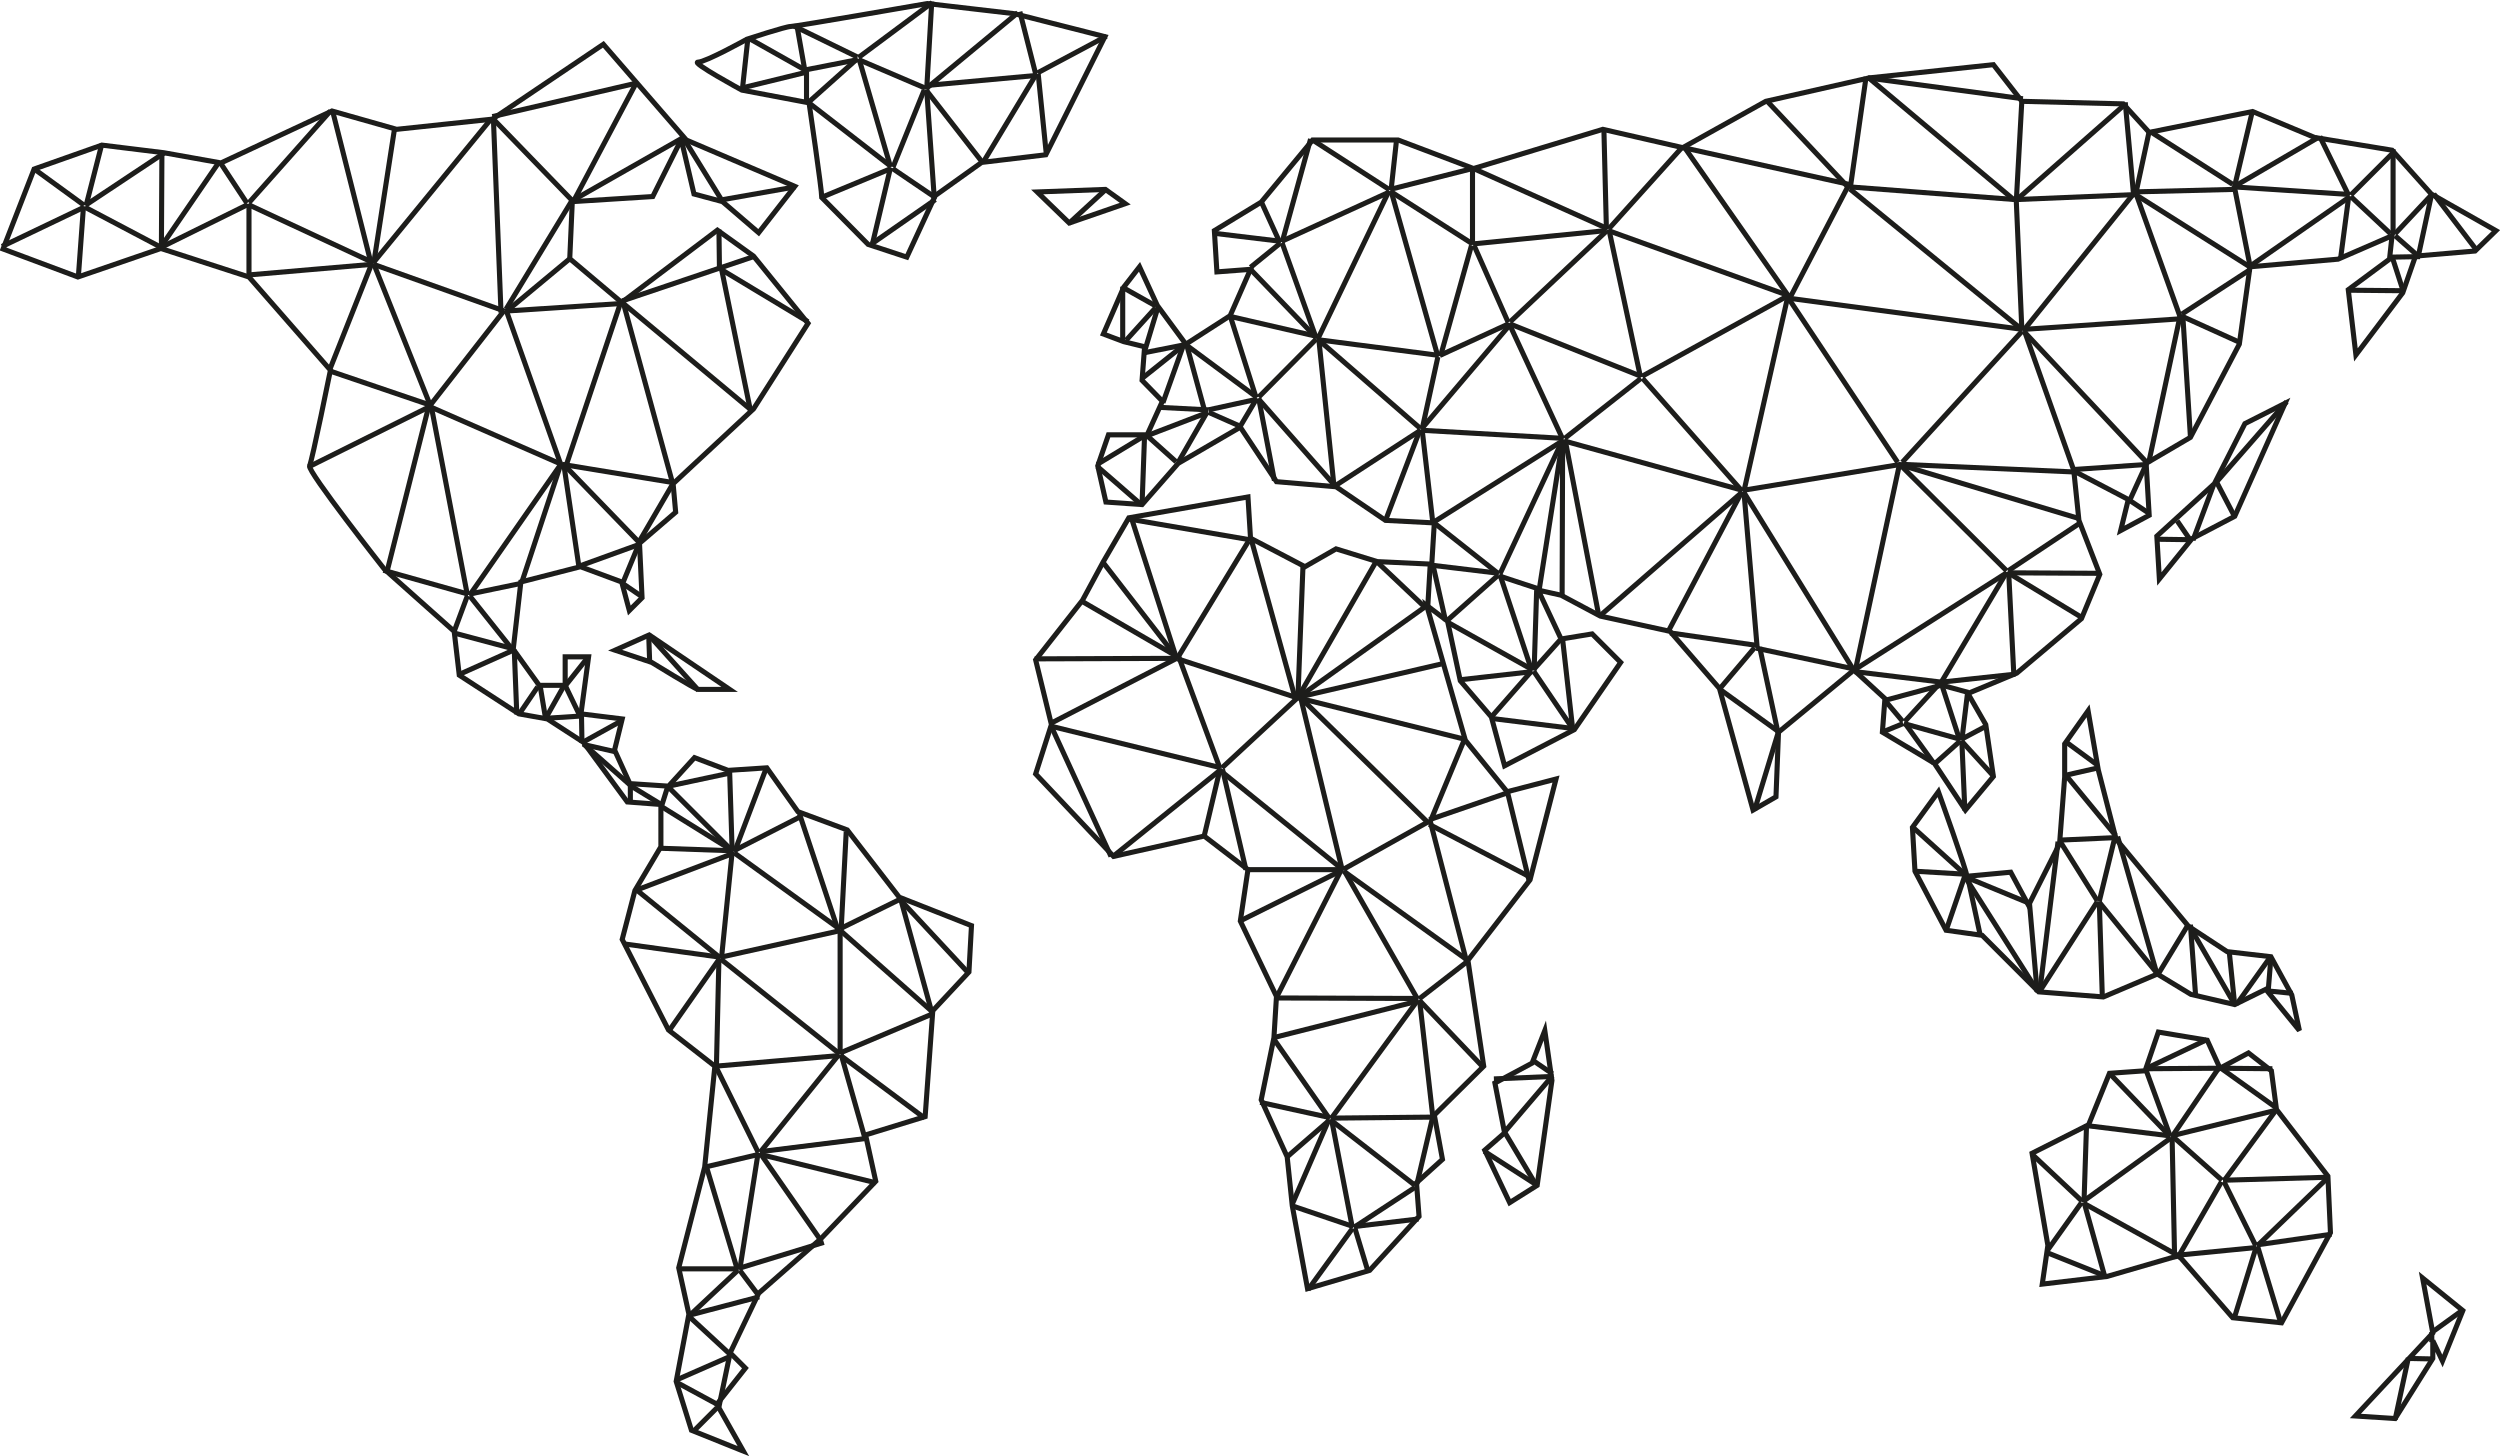 <?xml version="1.0" encoding="utf-8"?>
<!-- Generator: Adobe Illustrator 22.1.0, SVG Export Plug-In . SVG Version: 6.00 Build 0)  -->
<svg version="1.1" id="Layer_1" xmlns="http://www.w3.org/2000/svg" xmlns:xlink="http://www.w3.org/1999/xlink" x="0px" y="0px"
	 viewBox="0 0 491 286" style="enable-background:new 0 0 491 286;" xml:space="preserve">
<style type="text/css">
	.st0{clip-path:url(#SVGID_2_);fill:none;stroke:#1D1D1B;}
	.st1{fill:none;stroke:#1D1D1B;}
	.st2{clip-path:url(#SVGID_4_);fill:none;stroke:#1D1D1B;}
	.st3{clip-path:url(#SVGID_6_);fill:none;stroke:#1D1D1B;}
	.st4{clip-path:url(#SVGID_8_);fill:none;stroke:#1D1D1B;}
	.st5{clip-path:url(#SVGID_10_);fill:none;stroke:#1D1D1B;}
	.st6{clip-path:url(#SVGID_12_);fill:none;stroke:#1D1D1B;}
</style>
<g>
	<defs>
		<rect id="SVGID_1_" width="491" height="286"/>
	</defs>
	<clipPath id="SVGID_2_">
		<use xlink:href="#SVGID_1_"  style="overflow:visible;"/>
	</clipPath>
	<path class="st0" d="M146,285l-10.2-4.1l-3-9.6l2.5-13.2l-2-9.1l5.1-19.8l2-19.8l-9.1-7.1l-9.1-17.8l2.5-9.6l5.1-8.6V158l-6.6-0.5
		l-8.6-11.7l-7.1-4.6l-5.6-1l-11.7-7.6l-1-8.6l-13.7-12.2c0,0-15.2-19.3-14.7-20.3c0.5-1,4.1-18.8,4.1-18.8L48.9,54.4l-17.3-5.6
		l-16.3,5.6L0.6,48.9l6.1-15.7L20,28.5l12.2,1.5l11.2,2l21.8-10.2l12.7,3.6l18.8-2l21.8-14.7l16.3,18.8l21.3,9.1l-7.1,9.1l-7.1-6.1
		l-5.6-1.5l-2.5-10.7l-5.6,11.2l-15.8,1l-0.5,11.2l10.2,8.6l18.8-14.2l7.1,5.1l10.7,13.2L148,80.3l-15.8,14.7l0.5,5.6l-7.1,6.1
		l0.5,10.7l-2.5,2.5l-1.5-5.6l-8.1-3l-11.7,3l-1.5,13.2l5.1,7.1h5.1v-5.6h4.6l-1.5,11.2l8.1,1l-1.5,6.1l3,6.6l7.6,0.5l5.1-5.6
		l6.6,2.5l7.6-0.5l6.1,8.6l9.7,3.6l10.2,13.2l14.2,5.6l-0.5,9.1l-7.1,7.6l-1.5,20.8l-11.7,3.6l2,9.1l-10.7,11.2L149,254l-5.6,11.7
		l3,3l-5.6,7.1L146,285z"/>
	<path class="st0" d="M161.4,38.8c0-1.5-2.5-18.6-2.5-18.6l-13.2-2.5c0,0-10.1-5.5-8.6-5.5c1.5,0,9.6-4.5,9.6-4.5s7.6-2.5,8.6-2.5
		c1,0,26.8-4.5,26.8-4.5l17.2,2l17.7,4.5l-11.6,23.2l-12.6,1.5l-9.1,6.5l-5.6,12.1l-7.6-2.5L161.4,38.8z"/>
</g>
<polygon class="st1" points="203.7,37.7 210,43.8 221,40 217.1,37.2 "/>
<g>
	<defs>
		<rect id="SVGID_3_" width="491" height="286"/>
	</defs>
	<clipPath id="SVGID_4_">
		<use xlink:href="#SVGID_3_"  style="overflow:visible;"/>
	</clipPath>
	<path class="st2" d="M120.8,127.7l7.2,2.4c0,0,8.6,5.3,9.1,5.3h6.2l-15.8-10.7L120.8,127.7z"/>
</g>
<polygon class="st1" points="295.5,222.5 291.6,225.9 296.5,236.2 301.9,232.8 304.8,212.2 303.4,202.4 300.9,208.8 293.6,212.7 "/>
<polygon class="st1" points="462.6,278.1 477.8,261.8 475.8,251 483.7,257.4 479.7,267.3 477.8,263.3 477.8,266.8 470.4,278.6 "/>
<g>
	<defs>
		<rect id="SVGID_5_" width="491" height="286"/>
	</defs>
	<clipPath id="SVGID_6_">
		<use xlink:href="#SVGID_5_"  style="overflow:visible;"/>
	</clipPath>
	<path class="st3" d="M386.3,172.1c0-1-5.6-16.6-5.6-16.6l-5.1,7l0.5,8.6l6.1,11.6l7.1,1l11.1,11.1l12.7,1l10.6-4.5l6.6,4l8.6,2
		l6.1-3l6.6,8.1l-1.5-7l-4.1-7.5l-8.6-1l-7.6-5l-14.2-17.1l-3.5-13.6l-2-11.6l-4.6,6.5v6.5l-1,13.1l-6.1,12.1l-3.5-6.5L386.3,172.1z
		"/>
</g>
<polygon class="st1" points="399.1,226.5 402.2,244.6 401.1,252.2 413.8,250.7 427.9,246.6 438.5,258.8 448.1,259.8 457.7,242.1 
	457.2,231 447.1,217.9 446.1,210.3 441.6,206.8 436,209.8 433.5,204.3 423.9,202.7 421.3,210.3 414.3,210.8 410.2,220.9 "/>
<polygon class="st1" points="424.1,113.7 423.6,105.3 434.9,95 440.9,83.2 448.8,79.2 438.9,101.4 430.5,105.8 "/>
<g>
	<defs>
		<rect id="SVGID_7_" width="491" height="286"/>
	</defs>
	<clipPath id="SVGID_8_">
		<use xlink:href="#SVGID_7_"  style="overflow:visible;"/>
	</clipPath>
	<polygon class="st4" points="462.7,69.7 461.2,56.9 469.3,50.9 469.8,46.3 459.2,50.9 441.9,52.4 439.8,67.6 430.2,85.9 421.5,91 
		422.1,101.2 416.5,104.2 418,98.1 407.3,92.5 408.3,102.2 412.4,112.8 408.8,121.5 396.1,132.2 386.5,136.2 390,142.3 391.5,152.5 
		386,159.1 379.9,149.9 369.7,143.8 370.2,137.2 364.1,131.6 349.3,143.8 348.8,156.5 344.3,159.1 337.7,135.2 328,124 314.3,121 
		306.6,116.9 302.1,115.9 306.6,125.5 312.7,124.5 318.3,130.1 309.2,143.3 295.5,150.4 292.9,140.8 286.8,133.7 284.3,122 
		280.2,118.9 287.8,145.4 296,155.5 305.6,153 300.5,172.8 288.3,188.6 291.4,209.4 281.7,219 283.3,227.7 278.2,232.3 278.7,238.9 
		269,249.5 256.8,253.1 253.8,236.8 252.8,227.2 247.7,216 250.2,203.8 250.7,195.7 243.6,180.9 245.1,170.8 236.5,164.2 
		218.7,168.2 203.4,152 206.5,142.3 203.4,129.6 212.6,117.9 216.7,110.3 221.7,101.7 245.1,97.6 245.6,105.7 256.3,111.3 
		262.4,107.8 270.5,110.3 281.2,110.8 281.7,102.7 272.1,102.2 262.4,95.6 250.7,94.6 243.6,83.9 231.4,91 224.3,99.1 217.2,98.6 
		215.6,91.5 217.7,85.4 225.3,85.4 228.3,78.8 224.3,74.7 224.8,68.1 220.7,67.1 216.7,65.6 220.7,56.4 223.8,52.4 227.3,60 
		232.9,67.6 241.6,62 245.6,52.9 239,53.4 238.5,45.3 247.7,39.7 257.8,27.5 274.6,27.5 289.4,33.1 314.8,25.4 330.5,29 346.8,19.9 
		367.1,15.3 391.5,12.7 397.1,19.9 417,20.4 422.1,26 442.4,21.9 454.6,27 469.8,29.5 477.5,38.1 490.2,45.3 486.1,49.3 474.4,50.3 
		471.9,57.5 	"/>
</g>
<line class="st1" x1="136.1" y1="281.2" x2="140.8" y2="276.5"/>
<line class="st1" x1="141.4" y1="276.1" x2="132.9" y2="271.5"/>
<line class="st1" x1="132.9" y1="271" x2="143.4" y2="266.4"/>
<line class="st1" x1="143.3" y1="266.2" x2="141.2" y2="276.3"/>
<line class="st1" x1="135.5" y1="258.7" x2="143.4" y2="266"/>
<line class="st1" x1="149.1" y1="254.7" x2="135.4" y2="258.3"/>
<line class="st1" x1="144.9" y1="249.5" x2="135.5" y2="258.3"/>
<line class="st1" x1="148.9" y1="254.3" x2="145.3" y2="249.5"/>
<line class="st1" x1="133.3" y1="249.2" x2="145.1" y2="249.2"/>
<line class="st1" x1="161.8" y1="244" x2="145.1" y2="249.1"/>
<line class="st1" x1="138.7" y1="229" x2="144.8" y2="249.3"/>
<line class="st1" x1="138.5" y1="229.2" x2="149.1" y2="226.7"/>
<line class="st1" x1="148.9" y1="226.4" x2="145.3" y2="249.3"/>
<line class="st1" x1="149.3" y1="226.5" x2="161.2" y2="243.6"/>
<line class="st1" x1="140.7" y1="209.7" x2="148.9" y2="226.3"/>
<line class="st1" x1="172" y1="232.3" x2="149.2" y2="226.7"/>
<line class="st1" x1="170" y1="223.6" x2="149.2" y2="226.2"/>
<line class="st1" x1="164.7" y1="207.2" x2="149.3" y2="226.3"/>
<line class="st1" x1="169.8" y1="223.3" x2="165.2" y2="207.1"/>
<line class="st1" x1="181.6" y1="219.6" x2="165.1" y2="207.3"/>
<line class="st1" x1="183.2" y1="199.1" x2="165" y2="206.8"/>
<line class="st1" x1="140.5" y1="209.4" x2="164.9" y2="207.3"/>
<line class="st1" x1="141.6" y1="188.4" x2="164.8" y2="206.9"/>
<line class="st1" x1="165.1" y1="182.8" x2="183.1" y2="198.7"/>
<line class="st1" x1="165" y1="207.1" x2="165" y2="182.6"/>
<line class="st1" x1="165" y1="182.4" x2="176.6" y2="176.7"/>
<line class="st1" x1="176.9" y1="176.6" x2="183" y2="198.8"/>
<line class="st1" x1="176.8" y1="176.7" x2="190.2" y2="191.1"/>
<line class="st1" x1="141.5" y1="188" x2="164.9" y2="182.8"/>
<line class="st1" x1="166.2" y1="163.3" x2="165.2" y2="182.6"/>
<line class="st1" x1="157" y1="159.8" x2="164.7" y2="183"/>
<line class="st1" x1="144.2" y1="167.5" x2="164.8" y2="182.4"/>
<line class="st1" x1="143.8" y1="167.3" x2="141.7" y2="188.2"/>
<line class="st1" x1="140.7" y1="209.6" x2="141.2" y2="188.2"/>
<line class="st1" x1="131.5" y1="202.3" x2="141.3" y2="188.3"/>
<line class="st1" x1="122.7" y1="185.4" x2="141.5" y2="188"/>
<line class="st1" x1="124.8" y1="174.6" x2="141.3" y2="188"/>
<line class="st1" x1="125.3" y1="174.7" x2="144" y2="167.6"/>
<line class="st1" x1="129.8" y1="166.6" x2="144" y2="167.1"/>
<line class="st1" x1="144.1" y1="167.1" x2="157.2" y2="160.4"/>
<line class="st1" x1="150.4" y1="151.1" x2="144.3" y2="167.2"/>
<line class="st1" x1="143.3" y1="151.5" x2="143.8" y2="167.3"/>
<line class="st1" x1="131.5" y1="154.8" x2="143.9" y2="167.2"/>
<line class="st1" x1="131.1" y1="154.6" x2="130" y2="158.1"/>
<line class="st1" x1="129.9" y1="158.4" x2="143.9" y2="167.1"/>
<line class="st1" x1="131.3" y1="154.4" x2="143.5" y2="151.8"/>
<line class="st1" x1="123.8" y1="154.1" x2="123.8" y2="157.6"/>
<line class="st1" x1="129.7" y1="157.9" x2="123.8" y2="154.3"/>
<line class="st1" x1="114.6" y1="146.1" x2="124" y2="154.4"/>
<line class="st1" x1="114.6" y1="145.7" x2="122" y2="141.6"/>
<line class="st1" x1="114.5" y1="146.2" x2="121.1" y2="147.7"/>
<line class="st1" x1="107.1" y1="141.2" x2="110.7" y2="134.8"/>
<line class="st1" x1="111.1" y1="134.8" x2="113.7" y2="140.2"/>
<line class="st1" x1="106.8" y1="141.1" x2="114.5" y2="140.6"/>
<line class="st1" x1="114.2" y1="140.3" x2="114.3" y2="145.9"/>
<line class="st1" x1="111.1" y1="134.6" x2="115.3" y2="129.3"/>
<line class="st1" x1="106.1" y1="134.8" x2="107.1" y2="140.8"/>
<line class="st1" x1="102" y1="140.2" x2="105.6" y2="134.9"/>
<line class="st1" x1="101" y1="127.6" x2="101.5" y2="140.3"/>
<line class="st1" x1="90.1" y1="132.5" x2="100.6" y2="127.8"/>
<line class="st1" x1="89.1" y1="124.3" x2="100.7" y2="127.4"/>
<line class="st1" x1="89.2" y1="124" x2="91.8" y2="117"/>
<line class="st1" x1="92.3" y1="117.1" x2="100.5" y2="127.4"/>
<line class="st1" x1="75.3" y1="112" x2="92" y2="116.7"/>
<line class="st1" x1="92.1" y1="116.7" x2="102.2" y2="114.6"/>
<line class="st1" x1="92.3" y1="116.8" x2="110.2" y2="91.1"/>
<line class="st1" x1="102.5" y1="114.3" x2="110.2" y2="91"/>
<line class="st1" x1="110.7" y1="91" x2="113.7" y2="111.3"/>
<line class="st1" x1="114" y1="111.1" x2="125.6" y2="106.9"/>
<line class="st1" x1="125.5" y1="106.8" x2="122.4" y2="114.3"/>
<line class="st1" x1="122.3" y1="114.6" x2="126.1" y2="117.2"/>
<line class="st1" x1="125.4" y1="106.6" x2="132.1" y2="95.1"/>
<line class="st1" x1="132.3" y1="94.8" x2="110.4" y2="91.2"/>
<line class="st1" x1="110.6" y1="91.1" x2="125.5" y2="106.5"/>
<line class="st1" x1="76" y1="112.3" x2="84.2" y2="79.8"/>
<line class="st1" x1="84.7" y1="79.8" x2="91.8" y2="116.9"/>
<line class="st1" x1="84.3" y1="79.9" x2="60.6" y2="91.7"/>
<line class="st1" x1="64.6" y1="72.8" x2="84.3" y2="79.5"/>
<line class="st1" x1="110.3" y1="91.2" x2="84.5" y2="79.9"/>
<line class="st1" x1="64.8" y1="72.5" x2="73" y2="51.8"/>
<line class="st1" x1="73.4" y1="51.8" x2="84.7" y2="80.1"/>
<line class="st1" x1="84.1" y1="80.1" x2="99" y2="61"/>
<line class="st1" x1="99.4" y1="60.9" x2="110.2" y2="91.4"/>
<line class="st1" x1="111.2" y1="91.4" x2="121.9" y2="59.4"/>
<line class="st1" x1="132.1" y1="94.9" x2="122.4" y2="59.4"/>
<line class="st1" x1="147.5" y1="80.5" x2="122.3" y2="59.5"/>
<line class="st1" x1="148" y1="50.4" x2="122.2" y2="59.1"/>
<line class="st1" x1="141.2" y1="45.1" x2="141.3" y2="52.7"/>
<line class="st1" x1="141.7" y1="52.8" x2="147.4" y2="80.7"/>
<line class="st1" x1="158.7" y1="63.2" x2="141.6" y2="52.9"/>
<line class="st1" x1="99.2" y1="61.1" x2="122.1" y2="59.6"/>
<line class="st1" x1="111.8" y1="50.9" x2="99.4" y2="61.2"/>
<line class="st1" x1="112.2" y1="39.6" x2="99.4" y2="60.7"/>
<line class="st1" x1="73.3" y1="51.9" x2="99.1" y2="61.1"/>
<line class="st1" x1="48.8" y1="54" x2="73.2" y2="51.9"/>
<g>
	<defs>
		<rect id="SVGID_9_" width="491" height="286"/>
	</defs>
	<clipPath id="SVGID_10_">
		<use xlink:href="#SVGID_9_"  style="overflow:visible;"/>
	</clipPath>
	<line class="st5" x1="16.5" y1="40.7" x2="0.4" y2="48.4"/>
</g>
<line class="st1" x1="6.6" y1="33.1" x2="16.5" y2="40.3"/>
<line class="st1" x1="16.9" y1="40.4" x2="20" y2="28.3"/>
<line class="st1" x1="16.8" y1="40.3" x2="32.3" y2="30"/>
<line class="st1" x1="16.7" y1="40.7" x2="31.3" y2="48.4"/>
<line class="st1" x1="16.4" y1="40.5" x2="15.4" y2="54.2"/>
<line class="st1" x1="31.8" y1="29.8" x2="31.7" y2="48.6"/>
<line class="st1" x1="31.6" y1="48.5" x2="42.9" y2="32"/>
<line class="st1" x1="43.3" y1="32" x2="48.5" y2="39.9"/>
<line class="st1" x1="48.6" y1="40.2" x2="32" y2="48.4"/>
<line class="st1" x1="48.9" y1="40" x2="48.9" y2="54.2"/>
<line class="st1" x1="48.9" y1="39.8" x2="64.9" y2="21.8"/>
<line class="st1" x1="65.3" y1="21.7" x2="73" y2="52.2"/>
<line class="st1" x1="48.8" y1="40.2" x2="73.1" y2="51.5"/>
<line class="st1" x1="77.5" y1="25.2" x2="73.4" y2="51.7"/>
<line class="st1" x1="73.4" y1="51.5" x2="96.5" y2="23.3"/>
<line class="st1" x1="96.9" y1="23.2" x2="98.4" y2="61.4"/>
<line class="st1" x1="96.8" y1="23.3" x2="112.3" y2="39.3"/>
<line class="st1" x1="112.7" y1="39.4" x2="125" y2="16.2"/>
<line class="st1" x1="125.1" y1="16.3" x2="96.7" y2="22.9"/>
<line class="st1" x1="112.6" y1="39.3" x2="134.2" y2="27"/>
<line class="st1" x1="134.1" y1="26.9" x2="141.8" y2="39.4"/>
<line class="st1" x1="156.2" y1="36.7" x2="142" y2="39.2"/>
<line class="st1" x1="127.4" y1="124.5" x2="127.6" y2="130.2"/>
<line class="st1" x1="127.4" y1="124.7" x2="137.2" y2="135.6"/>
<line class="st1" x1="145.8" y1="17.6" x2="146.9" y2="7.4"/>
<line class="st1" x1="147.2" y1="7.6" x2="158.2" y2="13.8"/>
<line class="st1" x1="158.3" y1="14.2" x2="145.6" y2="17.3"/>
<line class="st1" x1="158.4" y1="14" x2="158.4" y2="20.1"/>
<line class="st1" x1="156.5" y1="4.9" x2="158.1" y2="14"/>
<line class="st1" x1="157.8" y1="13.8" x2="168.5" y2="11.7"/>
<line class="st1" x1="168.4" y1="11.2" x2="155.9" y2="5.1"/>
<g>
	<defs>
		<rect id="SVGID_11_" width="491" height="286"/>
	</defs>
	<clipPath id="SVGID_12_">
		<use xlink:href="#SVGID_11_"  style="overflow:visible;"/>
	</clipPath>
	<line class="st6" x1="168.6" y1="11.3" x2="183.1" y2="0.5"/>
	<line class="st6" x1="183" y1="0.3" x2="182" y2="17.6"/>
</g>
<line class="st1" x1="181.5" y1="17.7" x2="175.4" y2="32.8"/>
<line class="st1" x1="174.9" y1="32.9" x2="171.3" y2="48.1"/>
<line class="st1" x1="161.5" y1="38.7" x2="175" y2="33.1"/>
<line class="st1" x1="175.3" y1="33.1" x2="183.7" y2="38.8"/>
<line class="st1" x1="183.7" y1="39.2" x2="171.2" y2="47.9"/>
<line class="st1" x1="159" y1="20.3" x2="175" y2="32.7"/>
<line class="st1" x1="159" y1="19.9" x2="168.3" y2="11.6"/>
<line class="st1" x1="168.7" y1="11.5" x2="174.9" y2="32.8"/>
<line class="st1" x1="168.6" y1="11.7" x2="181.7" y2="17.3"/>
<line class="st1" x1="182" y1="17.6" x2="183.5" y2="39"/>
<line class="st1" x1="181.9" y1="17.7" x2="192.8" y2="31.7"/>
<line class="st1" x1="181.8" y1="16.8" x2="203.7" y2="14.8"/>
<line class="st1" x1="203.4" y1="14.5" x2="200.3" y2="2.3"/>
<line class="st1" x1="199.9" y1="2.5" x2="181.9" y2="17.4"/>
<line class="st1" x1="193.2" y1="31.7" x2="203.5" y2="14.6"/>
<line class="st1" x1="203.8" y1="14.3" x2="217.3" y2="7.1"/>
<line class="st1" x1="203.9" y1="14.5" x2="205.5" y2="30.3"/>
<line class="st1" x1="209.9" y1="43.9" x2="217.3" y2="37.1"/>
<line class="st1" x1="291.5" y1="226.1" x2="301.9" y2="232.8"/>
<line class="st1" x1="301.8" y1="232.9" x2="295.6" y2="222.5"/>
<line class="st1" x1="295.6" y1="222.2" x2="304.9" y2="211.3"/>
<line class="st1" x1="305.1" y1="211.4" x2="293.4" y2="211.9"/>
<line class="st1" x1="301.1" y1="208.3" x2="304.9" y2="210.9"/>
<line class="st1" x1="473" y1="266.7" x2="470.4" y2="278.8"/>
<line class="st1" x1="477.9" y1="266.9" x2="473.2" y2="266.8"/>
<line class="st1" x1="478" y1="261.4" x2="483.8" y2="257.2"/>
<line class="st1" x1="477.6" y1="263.6" x2="477.6" y2="261.6"/>
<line class="st1" x1="438.8" y1="258.9" x2="443" y2="245.3"/>
<line class="st1" x1="443.4" y1="244.8" x2="448" y2="260"/>
<line class="st1" x1="427.9" y1="246.5" x2="443.2" y2="245"/>
<line class="st1" x1="443.2" y1="244.5" x2="457.9" y2="242.4"/>
<line class="st1" x1="443.4" y1="244.6" x2="457.3" y2="231.2"/>
<line class="st1" x1="457.5" y1="231.2" x2="436.6" y2="231.8"/>
<line class="st1" x1="436.8" y1="232.1" x2="443" y2="244.6"/>
<line class="st1" x1="436.3" y1="232.1" x2="427.6" y2="247.2"/>
<line class="st1" x1="427.1" y1="247.3" x2="426.6" y2="223.4"/>
<line class="st1" x1="426.5" y1="223" x2="436.4" y2="231.8"/>
<line class="st1" x1="436.8" y1="231.9" x2="447.1" y2="217.9"/>
<line class="st1" x1="447.2" y1="218" x2="426.4" y2="223.1"/>
<line class="st1" x1="409.2" y1="235.9" x2="426.2" y2="223.6"/>
<line class="st1" x1="410.1" y1="221.1" x2="426.3" y2="223.1"/>
<line class="st1" x1="414.3" y1="210.8" x2="426.2" y2="223.2"/>
<line class="st1" x1="421.5" y1="210.2" x2="426.1" y2="222.8"/>
<line class="st1" x1="435.8" y1="209.7" x2="426.6" y2="223.2"/>
<line class="st1" x1="436.2" y1="209.8" x2="447.1" y2="217.6"/>
<line class="st1" x1="436" y1="209.8" x2="446.3" y2="209.9"/>
<line class="st1" x1="421.4" y1="209.9" x2="433.4" y2="204.2"/>
<line class="st1" x1="421.3" y1="209.9" x2="436.1" y2="209.8"/>
<line class="st1" x1="409.8" y1="220.8" x2="409.3" y2="236.1"/>
<line class="st1" x1="409.2" y1="236.3" x2="427.8" y2="246.6"/>
<line class="st1" x1="409.3" y1="236.1" x2="413.4" y2="250.8"/>
<line class="st1" x1="413.5" y1="250.6" x2="402" y2="246"/>
<line class="st1" x1="402.1" y1="245.6" x2="408.8" y2="236.2"/>
<line class="st1" x1="408.9" y1="235.9" x2="399" y2="226.6"/>
<line class="st1" x1="375.6" y1="162.4" x2="385.9" y2="171.7"/>
<line class="st1" x1="375.9" y1="171.1" x2="386.1" y2="171.7"/>
<line class="st1" x1="385.9" y1="172" x2="382.3" y2="182.5"/>
<line class="st1" x1="386.4" y1="172" x2="388.9" y2="183.6"/>
<line class="st1" x1="385.8" y1="172" x2="400.2" y2="194.7"/>
<line class="st1" x1="385.7" y1="172.1" x2="398.3" y2="177.3"/>
<line class="st1" x1="398.6" y1="177.5" x2="400.1" y2="194.8"/>
<line class="st1" x1="404.2" y1="165.3" x2="400.6" y2="194.8"/>
<line class="st1" x1="400.6" y1="194.7" x2="411.9" y2="177.1"/>
<line class="st1" x1="411.9" y1="176.9" x2="404.7" y2="165.4"/>
<line class="st1" x1="412.3" y1="177" x2="412.9" y2="195.9"/>
<line class="st1" x1="412.3" y1="177.2" x2="423.6" y2="191.1"/>
<line class="st1" x1="404.5" y1="165" x2="415.7" y2="164.5"/>
<line class="st1" x1="415.4" y1="164.3" x2="412.3" y2="177"/>
<line class="st1" x1="405.7" y1="152.2" x2="415.5" y2="164.1"/>
<line class="st1" x1="405.5" y1="152.3" x2="412.1" y2="150.8"/>
<line class="st1" x1="405.6" y1="145.6" x2="412" y2="150.3"/>
<line class="st1" x1="423.6" y1="191.2" x2="415.9" y2="164.3"/>
<line class="st1" x1="424" y1="191.1" x2="429.7" y2="181.7"/>
<line class="st1" x1="430.2" y1="181.6" x2="431.2" y2="195.3"/>
<line class="st1" x1="430.2" y1="182.2" x2="438.9" y2="197.3"/>
<line class="st1" x1="438.9" y1="197.4" x2="437.8" y2="186.7"/>
<line class="st1" x1="439.3" y1="197.2" x2="446" y2="187.8"/>
<line class="st1" x1="446" y1="188.2" x2="445.5" y2="194.3"/>
<line class="st1" x1="445.2" y1="194.6" x2="450.3" y2="195.1"/>
<line class="st1" x1="430.5" y1="106" x2="423.3" y2="105.9"/>
<line class="st1" x1="427.6" y1="102.3" x2="430.2" y2="106.1"/>
<line class="st1" x1="434.8" y1="95.1" x2="430.7" y2="106.1"/>
<line class="st1" x1="435.3" y1="94.6" x2="438.9" y2="101.5"/>
<line class="st1" x1="449.1" y1="78.9" x2="435.2" y2="94.8"/>
<line class="st1" x1="461.5" y1="57" x2="472.2" y2="57.1"/>
<line class="st1" x1="472" y1="57.2" x2="469.9" y2="50.7"/>
<line class="st1" x1="469.7" y1="50.5" x2="475.3" y2="50.4"/>
<line class="st1" x1="477.6" y1="38" x2="475" y2="50.1"/>
<line class="st1" x1="478" y1="38.1" x2="486.3" y2="49"/>
<line class="st1" x1="477.7" y1="38.1" x2="470.4" y2="45.9"/>
<line class="st1" x1="470.4" y1="46.3" x2="474.6" y2="50"/>
<line class="st1" x1="470" y1="46.1" x2="470" y2="29.3"/>
<line class="st1" x1="455.6" y1="26.8" x2="461.3" y2="38.4"/>
<line class="st1" x1="461.7" y1="38.3" x2="470" y2="30"/>
<line class="st1" x1="461.7" y1="38.6" x2="469.5" y2="45.9"/>
<line class="st1" x1="461.3" y1="38.5" x2="459.7" y2="50.7"/>
<line class="st1" x1="461.4" y1="38.7" x2="442.3" y2="52"/>
<line class="st1" x1="438.6" y1="36.7" x2="461.5" y2="38.2"/>
<line class="st1" x1="438.8" y1="36.5" x2="441.9" y2="52.2"/>
<line class="st1" x1="438.7" y1="36.7" x2="455.3" y2="27"/>
<line class="st1" x1="442.4" y1="21.7" x2="438.8" y2="36.9"/>
<line class="st1" x1="422.4" y1="25.9" x2="438.5" y2="36.2"/>
<line class="st1" x1="418.7" y1="37.7" x2="438.6" y2="37.2"/>
<line class="st1" x1="419.4" y1="38.2" x2="442" y2="52.5"/>
<line class="st1" x1="442" y1="52.9" x2="428.5" y2="61.7"/>
<line class="st1" x1="428.5" y1="62.1" x2="440" y2="67.3"/>
<line class="st1" x1="422" y1="90.9" x2="428.2" y2="61.9"/>
<line class="st1" x1="428.7" y1="61.9" x2="430.2" y2="85.8"/>
<line class="st1" x1="397.3" y1="64.7" x2="428.4" y2="62.6"/>
<line class="st1" x1="419.5" y1="38" x2="428.2" y2="62.3"/>
<line class="st1" x1="397.5" y1="64.8" x2="419" y2="38.1"/>
<line class="st1" x1="395.8" y1="39.2" x2="419.7" y2="38.2"/>
<line class="st1" x1="417.4" y1="20.1" x2="419" y2="37.9"/>
<line class="st1" x1="419.5" y1="37.9" x2="422.1" y2="25.8"/>
<line class="st1" x1="396" y1="39.3" x2="417" y2="20.8"/>
<line class="st1" x1="397.1" y1="19.6" x2="396" y2="39.5"/>
<line class="st1" x1="396" y1="39.5" x2="397.1" y2="64.9"/>
<line class="st1" x1="397.5" y1="65.1" x2="421.6" y2="90.8"/>
<line class="st1" x1="397.6" y1="65" x2="407.3" y2="92.4"/>
<line class="st1" x1="407.5" y1="92.2" x2="421.8" y2="91.2"/>
<line class="st1" x1="421.6" y1="91" x2="418.4" y2="98"/>
<line class="st1" x1="418.3" y1="98.3" x2="422.2" y2="100.9"/>
<line class="st1" x1="363.3" y1="37.1" x2="397.2" y2="64.8"/>
<line class="st1" x1="363.2" y1="36.7" x2="395.8" y2="39.2"/>
<line class="st1" x1="366.5" y1="15.1" x2="363.4" y2="36.9"/>
<line class="st1" x1="366.9" y1="15.2" x2="395.6" y2="39.3"/>
<line class="st1" x1="366.8" y1="15.3" x2="397.3" y2="19.4"/>
<line class="st1" x1="347" y1="19.8" x2="363" y2="36.8"/>
<line class="st1" x1="330.6" y1="29" x2="363.1" y2="36.2"/>
<line class="st1" x1="363" y1="36.5" x2="351.7" y2="58.2"/>
<line class="st1" x1="397.3" y1="64.7" x2="351.5" y2="58.6"/>
<line class="st1" x1="330.8" y1="28.9" x2="351.3" y2="58.2"/>
<line class="st1" x1="315.9" y1="45.3" x2="351.4" y2="58.1"/>
<line class="st1" x1="330.4" y1="28.9" x2="316" y2="44.9"/>
<line class="st1" x1="351.2" y1="58.5" x2="372.7" y2="90.8"/>
<line class="st1" x1="373.6" y1="90.8" x2="397.1" y2="65.1"/>
<line class="st1" x1="373.4" y1="91.2" x2="407.5" y2="92.7"/>
<line class="st1" x1="372.9" y1="91.2" x2="408.5" y2="101.9"/>
<line class="st1" x1="408.4" y1="102.8" x2="394.4" y2="112.1"/>
<line class="st1" x1="394.3" y1="112.5" x2="412.6" y2="112.6"/>
<line class="st1" x1="408.9" y1="121.3" x2="394.4" y2="112.5"/>
<line class="st1" x1="394.5" y1="112.3" x2="395.5" y2="132.2"/>
<line class="st1" x1="395.8" y1="132.4" x2="381" y2="134"/>
<line class="st1" x1="381.2" y1="134.1" x2="394.1" y2="112.4"/>
<line class="st1" x1="394.1" y1="112.5" x2="364.3" y2="131.5"/>
<line class="st1" x1="364.2" y1="131.9" x2="381.5" y2="134"/>
<line class="st1" x1="381.5" y1="134.5" x2="370.4" y2="137.5"/>
<line class="st1" x1="370.5" y1="137.9" x2="373.7" y2="141.7"/>
<line class="st1" x1="373.8" y1="142.1" x2="369.9" y2="143.7"/>
<line class="st1" x1="374.1" y1="142" x2="379.8" y2="149.9"/>
<line class="st1" x1="380.2" y1="149.8" x2="384.9" y2="145.6"/>
<line class="st1" x1="384.9" y1="145.4" x2="381.3" y2="134.3"/>
<line class="st1" x1="380.8" y1="134.4" x2="374.1" y2="141.7"/>
<line class="st1" x1="373.9" y1="142.1" x2="385" y2="145.2"/>
<line class="st1" x1="385.2" y1="145.2" x2="390.1" y2="142.6"/>
<line class="st1" x1="385.3" y1="145.6" x2="391.5" y2="152.4"/>
<line class="st1" x1="385.9" y1="159.2" x2="385.3" y2="145.4"/>
<line class="st1" x1="385.3" y1="145.4" x2="386.4" y2="136.3"/>
<line class="st1" x1="386.6" y1="136" x2="381.1" y2="134.5"/>
<line class="st1" x1="373" y1="91.1" x2="394.1" y2="112.1"/>
<line class="st1" x1="364.4" y1="131.6" x2="373.1" y2="91"/>
<line class="st1" x1="364" y1="131.5" x2="342.5" y2="96.7"/>
<line class="st1" x1="342.3" y1="96.3" x2="373.3" y2="91.2"/>
<line class="st1" x1="337.9" y1="135.1" x2="344.6" y2="127.2"/>
<line class="st1" x1="345.6" y1="127.1" x2="349.2" y2="143.9"/>
<line class="st1" x1="349.3" y1="143.7" x2="337.8" y2="135.4"/>
<line class="st1" x1="349.2" y1="144" x2="344.6" y2="159.1"/>
<line class="st1" x1="344.9" y1="127.3" x2="364.2" y2="131.4"/>
<line class="st1" x1="342.5" y1="96.5" x2="345.1" y2="127.1"/>
<line class="st1" x1="328" y1="124.3" x2="345.3" y2="126.8"/>
<line class="st1" x1="327.7" y1="123.9" x2="342.1" y2="96.6"/>
<line class="st1" x1="342.1" y1="96.7" x2="314.4" y2="120.8"/>
<line class="st1" x1="307.2" y1="86.6" x2="342.2" y2="96.3"/>
<line class="st1" x1="351.2" y1="57.9" x2="342.5" y2="96.5"/>
<line class="st1" x1="322.6" y1="74.3" x2="342.1" y2="96.4"/>
<line class="st1" x1="307.3" y1="86.1" x2="322.3" y2="74.3"/>
<line class="st1" x1="322.5" y1="73.9" x2="351.3" y2="58"/>
<line class="st1" x1="316" y1="45.1" x2="322.2" y2="74.1"/>
<line class="st1" x1="322.3" y1="73.9" x2="296.5" y2="63.6"/>
<line class="st1" x1="296.6" y1="63.2" x2="315.6" y2="45.3"/>
<line class="st1" x1="315.5" y1="45.1" x2="315" y2="25.2"/>
<line class="st1" x1="289.4" y1="33.1" x2="315.7" y2="44.9"/>
<line class="st1" x1="289.2" y1="32.9" x2="289.2" y2="48.1"/>
<line class="st1" x1="289.3" y1="47.9" x2="315.3" y2="45.3"/>
<line class="st1" x1="289.5" y1="48.2" x2="296.2" y2="63.3"/>
<line class="st1" x1="296.6" y1="64" x2="306.9" y2="86.2"/>
<line class="st1" x1="279.1" y1="84.5" x2="307.1" y2="86.1"/>
<line class="st1" x1="279.3" y1="84.1" x2="296.7" y2="63.6"/>
<line class="st1" x1="281.4" y1="110.8" x2="283.9" y2="121.9"/>
<line class="st1" x1="284.3" y1="121.8" x2="294.2" y2="113"/>
<line class="st1" x1="294.6" y1="112.9" x2="300.8" y2="131.6"/>
<line class="st1" x1="306.4" y1="125.7" x2="301.2" y2="131.5"/>
<line class="st1" x1="306.9" y1="125.6" x2="308.9" y2="143.4"/>
<line class="st1" x1="292.9" y1="141.1" x2="309.1" y2="143.1"/>
<line class="st1" x1="293" y1="140.7" x2="300.8" y2="131.8"/>
<line class="st1" x1="301.2" y1="131.8" x2="309" y2="143.3"/>
<line class="st1" x1="301" y1="131.9" x2="286.8" y2="133.5"/>
<line class="st1" x1="284.3" y1="122.2" x2="300.9" y2="131.5"/>
<line class="st1" x1="301.8" y1="115.9" x2="301.3" y2="131.7"/>
<line class="st1" x1="294.4" y1="113.1" x2="302" y2="115.6"/>
<line class="st1" x1="307.4" y1="86.4" x2="314" y2="120.9"/>
<line class="st1" x1="306.9" y1="86.3" x2="306.8" y2="116.9"/>
<line class="st1" x1="306.9" y1="86.4" x2="302.3" y2="115.8"/>
<line class="st1" x1="306.9" y1="86.4" x2="294.6" y2="112.7"/>
<line class="st1" x1="281.1" y1="111" x2="294.4" y2="112.6"/>
<line class="st1" x1="281.8" y1="102.8" x2="294.2" y2="112.6"/>
<line class="st1" x1="281.8" y1="102.4" x2="307" y2="86.5"/>
<line class="st1" x1="279.3" y1="84.3" x2="281.4" y2="102.6"/>
<line class="st1" x1="272.2" y1="102" x2="278.9" y2="84.4"/>
<line class="st1" x1="262.4" y1="95.3" x2="279" y2="84.5"/>
<line class="st1" x1="215.5" y1="91.2" x2="224.9" y2="85.5"/>
<line class="st1" x1="225.2" y1="85.5" x2="231" y2="90.7"/>
<line class="st1" x1="224.8" y1="85.3" x2="224.3" y2="99.1"/>
<line class="st1" x1="215.5" y1="91.6" x2="223.9" y2="98.9"/>
<line class="st1" x1="225.2" y1="85.6" x2="237.2" y2="81"/>
<line class="st1" x1="237.1" y1="80.9" x2="231.4" y2="90.8"/>
<line class="st1" x1="237.4" y1="81" x2="243.3" y2="83.6"/>
<line class="st1" x1="227.6" y1="80" x2="237.3" y2="80.5"/>
<line class="st1" x1="237.3" y1="80.5" x2="246.9" y2="78.4"/>
<line class="st1" x1="246.8" y1="78.3" x2="243.6" y2="83.7"/>
<line class="st1" x1="247.2" y1="78.2" x2="250.3" y2="94.4"/>
<line class="st1" x1="247.2" y1="78.4" x2="262.1" y2="95.3"/>
<line class="st1" x1="247.2" y1="78" x2="258.5" y2="66.6"/>
<line class="st1" x1="259" y1="66.5" x2="262" y2="95.5"/>
<line class="st1" x1="258.9" y1="66.7" x2="278.9" y2="84.1"/>
<line class="st1" x1="258.7" y1="66.7" x2="282.6" y2="69.8"/>
<line class="st1" x1="282.4" y1="70.1" x2="279.3" y2="84.3"/>
<line class="st1" x1="282.8" y1="69.8" x2="296.3" y2="63.6"/>
<line class="st1" x1="289" y1="48.2" x2="282.9" y2="70"/>
<line class="st1" x1="273.1" y1="37.6" x2="289.2" y2="47.9"/>
<line class="st1" x1="273" y1="37.2" x2="289.2" y2="33.1"/>
<line class="st1" x1="274.3" y1="27.3" x2="273.2" y2="37.4"/>
<line class="st1" x1="272.8" y1="37.2" x2="257.8" y2="27.5"/>
<line class="st1" x1="272.9" y1="37.7" x2="251.7" y2="47.4"/>
<line class="st1" x1="251.8" y1="47.6" x2="257.4" y2="27.3"/>
<line class="st1" x1="247.7" y1="39.6" x2="251.3" y2="47.5"/>
<line class="st1" x1="238.3" y1="45.8" x2="251.6" y2="47.4"/>
<line class="st1" x1="251.4" y1="47.8" x2="245.6" y2="52.5"/>
<line class="st1" x1="258.5" y1="66.4" x2="251.8" y2="47.7"/>
<line class="st1" x1="258.9" y1="66.4" x2="272.8" y2="37.5"/>
<line class="st1" x1="282.4" y1="70" x2="273.2" y2="37.5"/>
<line class="st1" x1="245.6" y1="52.9" x2="258.5" y2="66.3"/>
<line class="st1" x1="241.4" y1="62.1" x2="259.2" y2="66.2"/>
<line class="st1" x1="241.6" y1="62" x2="246.7" y2="78.1"/>
<line class="st1" x1="246.8" y1="78" x2="232.9" y2="67.7"/>
<line class="st1" x1="233" y1="67.5" x2="236.6" y2="80.7"/>
<line class="st1" x1="228.4" y1="79.1" x2="232.5" y2="67.6"/>
<line class="st1" x1="232.6" y1="67.7" x2="224.2" y2="74.4"/>
<line class="st1" x1="232.7" y1="67.7" x2="224.6" y2="69.3"/>
<line class="st1" x1="224.8" y1="69" x2="227.4" y2="60.4"/>
<line class="st1" x1="226.9" y1="60.5" x2="221.2" y2="66.8"/>
<line class="st1" x1="220.5" y1="56.3" x2="220.5" y2="67"/>
<line class="st1" x1="220.6" y1="56.5" x2="227" y2="60.1"/>
<line class="st1" x1="270.6" y1="110.5" x2="279.9" y2="119.3"/>
<line class="st1" x1="280.4" y1="119.4" x2="280.9" y2="110.8"/>
<line class="st1" x1="254.7" y1="137" x2="283.1" y2="130.4"/>
<line class="st1" x1="254.8" y1="137.1" x2="280" y2="119.1"/>
<line class="st1" x1="270.2" y1="110.4" x2="254.8" y2="137.2"/>
<line class="st1" x1="254.9" y1="137.3" x2="255.9" y2="111.3"/>
<line class="st1" x1="245.7" y1="105.8" x2="254.4" y2="137.2"/>
<line class="st1" x1="254.6" y1="137" x2="231.3" y2="129.4"/>
<line class="st1" x1="231.4" y1="129" x2="245.2" y2="106.3"/>
<line class="st1" x1="221.5" y1="101.9" x2="245.4" y2="106"/>
<line class="st1" x1="222.2" y1="101.7" x2="231" y2="129.1"/>
<line class="st1" x1="231" y1="129" x2="216.6" y2="110.4"/>
<line class="st1" x1="212.5" y1="118.1" x2="231.1" y2="128.9"/>
<line class="st1" x1="231.2" y1="129.3" x2="203.2" y2="129.4"/>
<line class="st1" x1="231.1" y1="129.3" x2="206.3" y2="142.1"/>
<line class="st1" x1="206.3" y1="142.6" x2="239.8" y2="150.8"/>
<line class="st1" x1="239.7" y1="151.2" x2="218.6" y2="168.2"/>
<line class="st1" x1="218.2" y1="168.2" x2="206.4" y2="142.5"/>
<line class="st1" x1="231.4" y1="128.7" x2="239.6" y2="150.9"/>
<line class="st1" x1="240" y1="150.8" x2="255" y2="136.9"/>
<line class="st1" x1="255.4" y1="136.8" x2="263.6" y2="170.8"/>
<line class="st1" x1="263.8" y1="170.8" x2="244.9" y2="170.8"/>
<line class="st1" x1="240.1" y1="151.1" x2="244.7" y2="170.8"/>
<line class="st1" x1="239.6" y1="151.1" x2="236.5" y2="164.2"/>
<line class="st1" x1="239.5" y1="151.2" x2="263.6" y2="170.7"/>
<line class="st1" x1="254.7" y1="137" x2="287.7" y2="145.2"/>
<line class="st1" x1="287.5" y1="145.5" x2="280.8" y2="161.6"/>
<line class="st1" x1="280.4" y1="161.5" x2="255.3" y2="136.9"/>
<line class="st1" x1="280.7" y1="161" x2="295.8" y2="155.8"/>
<line class="st1" x1="300.4" y1="172.2" x2="280.7" y2="161.9"/>
<line class="st1" x1="296.1" y1="155.7" x2="300.3" y2="172.9"/>
<line class="st1" x1="280.9" y1="161.3" x2="288" y2="188.7"/>
<line class="st1" x1="288.1" y1="188.5" x2="263.9" y2="171.1"/>
<line class="st1" x1="263.9" y1="170.7" x2="280.5" y2="161.4"/>
<line class="st1" x1="264" y1="171" x2="278.4" y2="196.2"/>
<line class="st1" x1="278.7" y1="196.2" x2="288.1" y2="188.9"/>
<line class="st1" x1="263.6" y1="170.5" x2="250.8" y2="195.7"/>
<line class="st1" x1="243.5" y1="180.9" x2="263.2" y2="171.1"/>
<line class="st1" x1="250.5" y1="196" x2="278.6" y2="196.1"/>
<line class="st1" x1="278.8" y1="196.4" x2="281.4" y2="219.3"/>
<line class="st1" x1="278.8" y1="196.5" x2="291.1" y2="209.4"/>
<line class="st1" x1="278.4" y1="196.5" x2="261.5" y2="219.6"/>
<line class="st1" x1="261.1" y1="219.7" x2="250.2" y2="204.1"/>
<line class="st1" x1="250.1" y1="203.8" x2="278.5" y2="196.6"/>
<line class="st1" x1="247.5" y1="216.5" x2="261.2" y2="219.5"/>
<line class="st1" x1="261.3" y1="219.6" x2="281.6" y2="219.4"/>
<line class="st1" x1="261.4" y1="220" x2="277.9" y2="232.8"/>
<line class="st1" x1="261.5" y1="219.8" x2="265.6" y2="241.1"/>
<line class="st1" x1="266" y1="241" x2="277.9" y2="233.2"/>
<line class="st1" x1="266.1" y1="241.2" x2="268.7" y2="249.8"/>
<line class="st1" x1="265.6" y1="241.3" x2="256.9" y2="253.3"/>
<line class="st1" x1="253.7" y1="236.8" x2="265.8" y2="240.9"/>
<line class="st1" x1="261" y1="219.9" x2="253.8" y2="236.5"/>
<line class="st1" x1="261.1" y1="220" x2="252.8" y2="227.2"/>
<line class="st1" x1="265.9" y1="240.9" x2="278.6" y2="239.4"/>
<line class="st1" x1="281.4" y1="219.3" x2="278.3" y2="232.5"/>
</svg>
